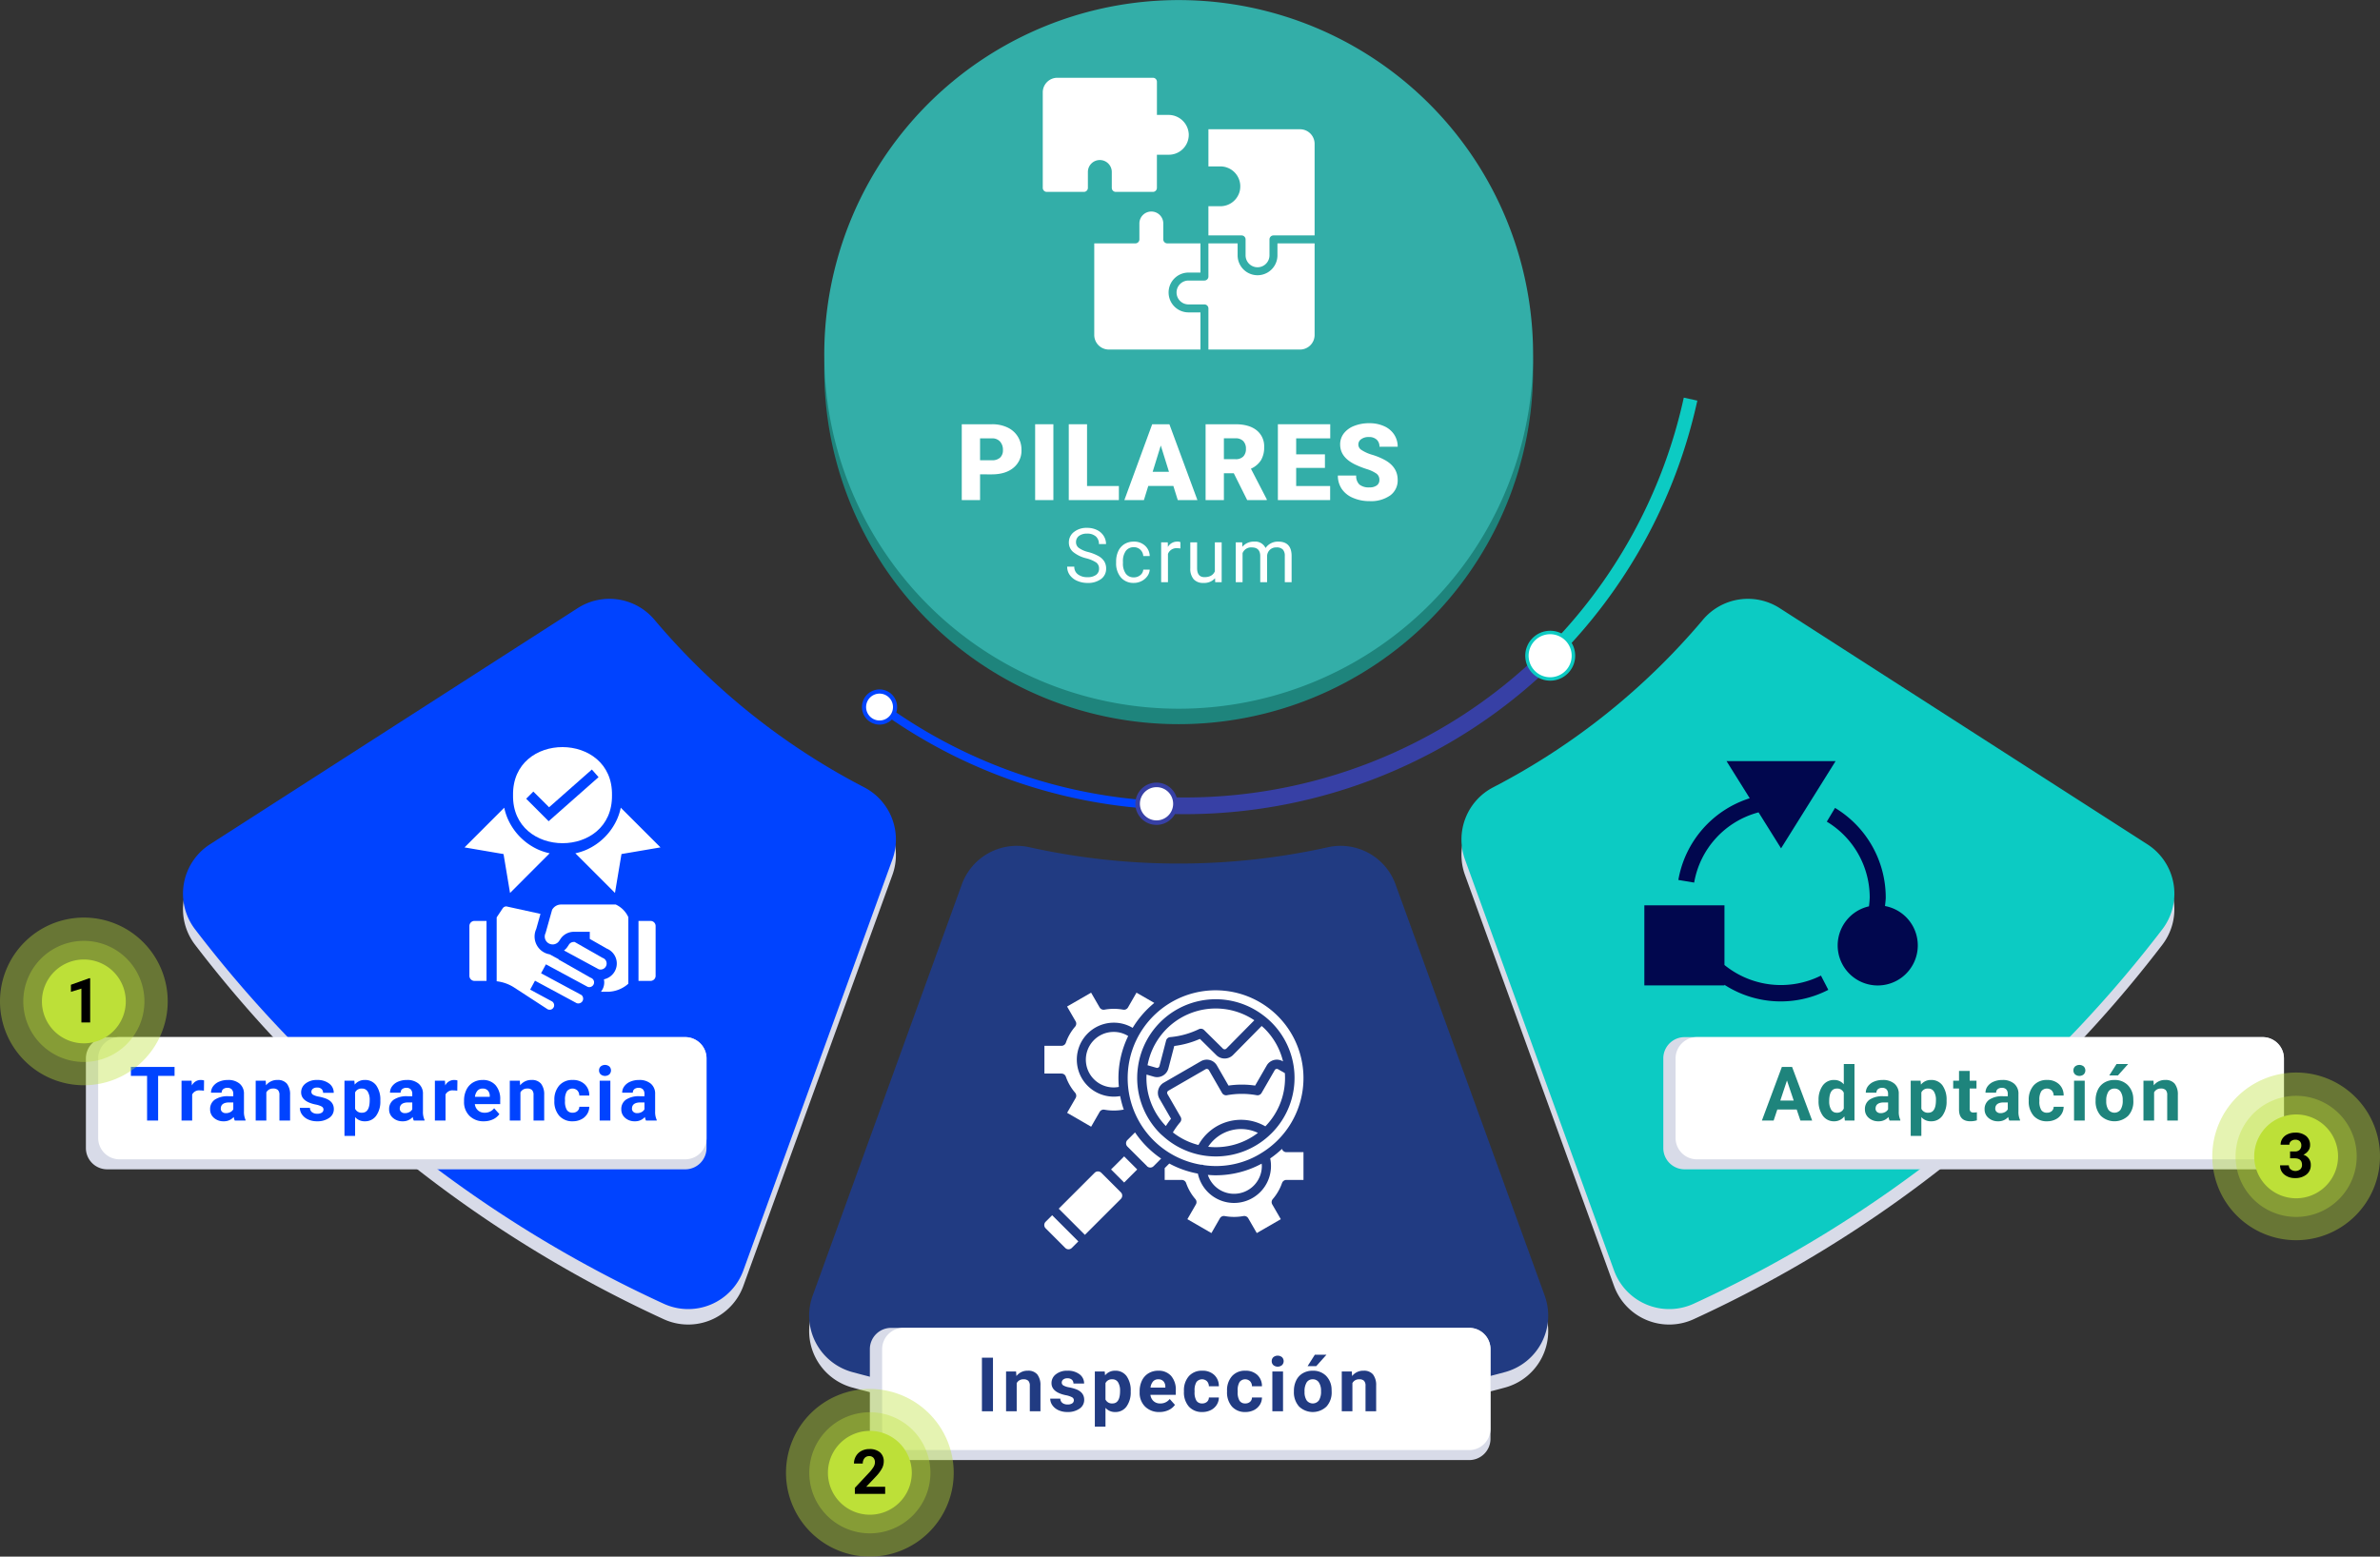 <svg xmlns="http://www.w3.org/2000/svg" xmlns:xlink="http://www.w3.org/1999/xlink" width="858.256" height="561.507" viewBox="0 0 858.256 561.507"><rect x="0" y="0" width="858.256" height="561.507" fill="#333333" stroke="none"/><defs><clipPath id="a"><rect width="858.256" height="561.507" fill="none"/></clipPath><clipPath id="c"><rect width="60.48" height="60.48" transform="translate(0 330.989)" fill="none"/></clipPath><clipPath id="d"><rect width="43.68" height="43.68" transform="translate(8.4 339.389)" fill="none"/></clipPath><clipPath id="e"><rect width="60.48" height="60.48" transform="translate(283.44 501.027)" fill="none"/></clipPath><clipPath id="f"><rect width="43.68" height="43.68" transform="translate(291.84 509.427)" fill="none"/></clipPath><clipPath id="g"><rect width="60.48" height="60.48" transform="translate(797.776 386.887)" fill="none"/></clipPath><clipPath id="h"><rect width="43.68" height="43.68" transform="translate(806.177 395.287)" fill="none"/></clipPath></defs><g clip-path="url(#a)"><g clip-path="url(#a)"><path d="M417.036,291.892a187.8,187.8,0,0,1-103.46-38.134l1.815-2.388A184.8,184.8,0,0,0,417.2,288.9Z" fill="#0043ff"/><path d="M427.573,293.687q-5.3,0-10.621-.3l.335-5.99a184.03,184.03,0,0,0,139.347-52.9l4.226,4.257a190.154,190.154,0,0,1-133.287,54.935" fill="#3740a5"/><path d="M560.508,238.4l-3.522-3.549a184.11,184.11,0,0,0,50.206-91.412l4.884,1.072A189.1,189.1,0,0,1,560.508,238.4" fill="#0ccbc3"/><path d="M322.409,253.072a5.583,5.583,0,1,1-7.192-3.259,5.583,5.583,0,0,1,7.192,3.259" fill="#fff"/><path d="M317.18,261.375a6.341,6.341,0,1,1,2.234-.409,6.336,6.336,0,0,1-2.234.409m.006-11.172a4.845,4.845,0,1,0,1.993.434,4.835,4.835,0,0,0-1.993-.434" fill="#0043ff"/><path d="M566.865,233.576a8.375,8.375,0,1,1-10.788-4.89,8.375,8.375,0,0,1,10.788,4.89" fill="#fff"/><path d="M559.036,245.531a9,9,0,1,1,3.162-.577,9.021,9.021,0,0,1-3.162.577m-.006-16.756a7.762,7.762,0,1,0,3.194.7,7.745,7.745,0,0,0-3.194-.7" fill="#0ccbc3"/><path d="M423.423,287.543a6.8,6.8,0,1,1-8.762-3.971,6.8,6.8,0,0,1,8.762,3.971" fill="#fff"/><path d="M417.052,297.558a7.625,7.625,0,1,1,2.685-.492,7.606,7.606,0,0,1-2.685.492m0-13.609a5.991,5.991,0,1,0,5.613,3.881,5.951,5.951,0,0,0-5.613-3.881" fill="#3740a5"/><path d="M425.049,317.078a247.737,247.737,0,0,1-53.889-5.9,21.076,21.076,0,0,0-24.328,13.46L293.07,472.911a21.112,21.112,0,0,0,14.193,27.578,448.706,448.706,0,0,0,235.569,0,21.11,21.11,0,0,0,14.193-27.577L503.264,324.634a21.08,21.08,0,0,0-24.329-13.461,247.71,247.71,0,0,1-53.886,5.9" fill="#d8dbe8"/><path d="M208.364,224.917,75.709,310.146a21.159,21.159,0,0,0-5.37,30.651A447.956,447.956,0,0,0,239.35,475.865a21.163,21.163,0,0,0,28.713-12.018l53.762-148.276a21.2,21.2,0,0,0-10.286-26.045A248.183,248.183,0,0,1,236.055,229.2a21.209,21.209,0,0,0-27.691-4.28" fill="#d8dbe8"/><path d="M528.271,315.572l53.761,148.277a21.163,21.163,0,0,0,28.713,12.018A447.972,447.972,0,0,0,779.757,340.8a21.159,21.159,0,0,0-5.371-30.651L641.732,224.918a21.209,21.209,0,0,0-27.691,4.28,248.175,248.175,0,0,1-75.485,60.329,21.2,21.2,0,0,0-10.285,26.045" fill="#d8dbe8"/><path d="M552.854,133.414A127.806,127.806,0,1,1,425.048,5.608,127.806,127.806,0,0,1,552.854,133.414" fill="#1e847c"/><path d="M425.049,311.5a247.737,247.737,0,0,1-53.889-5.9,21.076,21.076,0,0,0-24.328,13.46L293.07,467.334a21.112,21.112,0,0,0,14.193,27.578,448.705,448.705,0,0,0,235.569,0,21.109,21.109,0,0,0,14.193-27.577L503.264,319.057A21.08,21.08,0,0,0,478.935,305.6a247.71,247.71,0,0,1-53.886,5.9" fill="#213b82"/><path d="M208.364,219.34,75.709,304.569a21.159,21.159,0,0,0-5.37,30.651A447.956,447.956,0,0,0,239.35,470.288a21.163,21.163,0,0,0,28.713-12.018l53.762-148.276a21.2,21.2,0,0,0-10.286-26.045,248.183,248.183,0,0,1-75.484-60.329,21.209,21.209,0,0,0-27.691-4.28" fill="#0043ff"/><path d="M528.271,309.995l53.761,148.277a21.163,21.163,0,0,0,28.713,12.018A447.972,447.972,0,0,0,779.757,335.221a21.159,21.159,0,0,0-5.371-30.651L641.732,219.341a21.209,21.209,0,0,0-27.691,4.28,248.176,248.176,0,0,1-75.485,60.329,21.2,21.2,0,0,0-10.285,26.045" fill="#0ccbc3"/><path d="M540.915,73.9a127.806,127.806,0,1,1-169.8-61.931A127.806,127.806,0,0,1,540.915,73.9" fill="#33aea8"/><path d="M353.422,171.109v9.282h-6.6V153.034h10.917a12.709,12.709,0,0,1,5.552,1.156,8.7,8.7,0,0,1,3.739,3.288,8.98,8.98,0,0,1,1.324,4.838,7.914,7.914,0,0,1-2.865,6.4q-2.865,2.4-7.863,2.4Zm0-5.092h4.322a4.074,4.074,0,0,0,2.921-.958,3.562,3.562,0,0,0,1.005-2.706,4.4,4.4,0,0,0-1.033-3.063,3.664,3.664,0,0,0-2.818-1.165h-4.4Z" fill="#fff"/><rect width="6.576" height="27.357" transform="translate(373.286 153.034)" fill="#fff"/><path d="M392,175.318h11.48v5.073H385.409V153.034H392Z" fill="#fff"/><path d="M423.122,175.281h-9.037l-1.578,5.11H405.46l10.034-27.357h6.2L431.8,180.391h-7.084Zm-7.459-5.092h5.881l-2.95-9.489Z" fill="#fff"/><path d="M444.921,170.714h-3.57v9.677h-6.6V153.034h10.766q4.866,0,7.61,2.159a7.312,7.312,0,0,1,2.743,6.1,8.883,8.883,0,0,1-1.155,4.73,8.208,8.208,0,0,1-3.617,3.041l5.712,11.046v.282H449.75Zm-3.57-5.073h4.171a3.746,3.746,0,0,0,2.828-.988,3.825,3.825,0,0,0,.949-2.76,3.872,3.872,0,0,0-.958-2.778,3.71,3.71,0,0,0-2.819-1.008h-4.171Z" fill="#fff"/><path d="M477.787,168.78H467.415v6.538h12.251v5.073H460.82V153.034H479.7v5.092H467.415v5.768h10.372Z" fill="#fff"/><path d="M497.426,173.12a2.711,2.711,0,0,0-1.024-2.255,12.745,12.745,0,0,0-3.6-1.672,34.439,34.439,0,0,1-4.209-1.673q-5.318-2.61-5.317-7.176a6.438,6.438,0,0,1,1.324-4.012,8.573,8.573,0,0,1,3.749-2.706,14.589,14.589,0,0,1,5.449-.967,12.77,12.77,0,0,1,5.289,1.052,8.375,8.375,0,0,1,3.636,3,7.825,7.825,0,0,1,1.3,4.443h-6.576a3.312,3.312,0,0,0-1.024-2.593,4,4,0,0,0-2.772-.92,4.5,4.5,0,0,0-2.79.78,2.3,2.3,0,0,0,.1,3.889,14.2,14.2,0,0,0,3.965,1.766,24.3,24.3,0,0,1,4.66,1.964q4.434,2.555,4.434,7.046a6.682,6.682,0,0,1-2.706,5.637,12.033,12.033,0,0,1-7.421,2.047,14.711,14.711,0,0,1-6.022-1.193,9.075,9.075,0,0,1-4.059-3.269,8.519,8.519,0,0,1-1.362-4.782h6.614a4.2,4.2,0,0,0,1.137,3.242,5.377,5.377,0,0,0,3.692,1.042,4.243,4.243,0,0,0,2.583-.705,2.323,2.323,0,0,0,.949-1.982" fill="#fff"/><path d="M391.717,201.39a12,12,0,0,1-4.774-2.317,4.427,4.427,0,0,1-1.494-3.393,4.677,4.677,0,0,1,1.826-3.778,7.256,7.256,0,0,1,4.747-1.494,7.92,7.92,0,0,1,3.553.77,5.858,5.858,0,0,1,2.417,2.124,5.436,5.436,0,0,1,.856,2.962h-2.563a3.539,3.539,0,0,0-1.115-2.766,4.541,4.541,0,0,0-3.148-1.005,4.64,4.64,0,0,0-2.941.832,2.77,2.77,0,0,0-1.056,2.307,2.494,2.494,0,0,0,1,2,9.812,9.812,0,0,0,3.413,1.5,15.784,15.784,0,0,1,3.771,1.5,5.731,5.731,0,0,1,2.019,1.906,4.865,4.865,0,0,1,.657,2.563,4.52,4.52,0,0,1-1.833,3.765,7.817,7.817,0,0,1-4.9,1.414,9.088,9.088,0,0,1-3.718-.764,6.259,6.259,0,0,1-2.663-2.092,5.1,5.1,0,0,1-.936-3.013H387.4a3.331,3.331,0,0,0,1.3,2.768,5.452,5.452,0,0,0,3.459,1.016,5.016,5.016,0,0,0,3.094-.823,2.675,2.675,0,0,0,1.076-2.245,2.628,2.628,0,0,0-1-2.2,11.493,11.493,0,0,0-3.612-1.533" fill="#fff"/><path d="M408.892,208.269a3.539,3.539,0,0,0,2.3-.8,2.8,2.8,0,0,0,1.089-1.992H414.6a4.454,4.454,0,0,1-.85,2.351,5.6,5.6,0,0,1-2.091,1.779,6.044,6.044,0,0,1-2.769.664,5.916,5.916,0,0,1-4.668-1.959,7.8,7.8,0,0,1-1.733-5.358v-.412a8.643,8.643,0,0,1,.771-3.731,5.862,5.862,0,0,1,2.211-2.537,6.277,6.277,0,0,1,3.406-.9,5.763,5.763,0,0,1,4.017,1.448,5.177,5.177,0,0,1,1.706,3.758h-2.324a3.384,3.384,0,0,0-1.055-2.29,3.284,3.284,0,0,0-2.344-.9,3.437,3.437,0,0,0-2.9,1.348,6.327,6.327,0,0,0-1.029,3.9v.465a6.206,6.206,0,0,0,1.022,3.824,3.455,3.455,0,0,0,2.922,1.342" fill="#fff"/><path d="M425.67,197.844a7.362,7.362,0,0,0-1.208-.093,3.238,3.238,0,0,0-3.281,2.059v10.2h-2.456V195.64h2.39l.04,1.66a3.824,3.824,0,0,1,3.426-1.926,2.51,2.51,0,0,1,1.089.186Z" fill="#fff"/><path d="M438.158,208.587a5.219,5.219,0,0,1-4.21,1.687,4.469,4.469,0,0,1-3.5-1.335,5.778,5.778,0,0,1-1.215-3.951V195.64h2.457v9.282q0,3.267,2.656,3.267,2.816,0,3.745-2.1V195.64h2.456v14.368h-2.337Z" fill="#fff"/><path d="M447.95,195.64l.066,1.594a5.307,5.307,0,0,1,4.263-1.86,4.106,4.106,0,0,1,4.1,2.311,5.344,5.344,0,0,1,4.582-2.311q4.728,0,4.807,5.006v9.628h-2.457v-9.481a3.3,3.3,0,0,0-.7-2.3,3.1,3.1,0,0,0-2.364-.764,3.256,3.256,0,0,0-2.271.817,3.312,3.312,0,0,0-1.049,2.2v9.535h-2.47v-9.415q0-3.135-3.068-3.134a3.286,3.286,0,0,0-3.306,2.058v10.491h-2.457V195.64Z" fill="#fff"/><path d="M400.922,62.038v5.744a1.446,1.446,0,0,0,1.436,1.436h13.4a1.446,1.446,0,0,0,1.436-1.436V55.815h4.309a7.183,7.183,0,0,0,7.18-7.18v-.211a7.3,7.3,0,0,0-7.3-6.97H417.2V29.487a1.446,1.446,0,0,0-1.436-1.436H381.3a5.263,5.263,0,0,0-5.266,5.266V67.782a1.446,1.446,0,0,0,1.436,1.436h13.4a1.446,1.446,0,0,0,1.436-1.436V62.038a4.308,4.308,0,1,1,8.616,0" fill="#fff"/><path d="M468.8,46.625H435.771v13.4h4.308A7.186,7.186,0,0,1,447.2,66.27a7.742,7.742,0,0,1-.077,2.394,7.175,7.175,0,0,1-7.027,5.725h-4.327V84.92h11.967a1.446,1.446,0,0,1,1.436,1.436V92.1a4.308,4.308,0,1,0,8.616,0V86.356a1.446,1.446,0,0,1,1.436-1.436h14.84V51.891a5.263,5.263,0,0,0-5.266-5.266" fill="#fff"/><path d="M421.41,105.5a7.182,7.182,0,0,1,7.18-7.18H432.9V87.792H420.931a1.446,1.446,0,0,1-1.436-1.436V80.611a4.308,4.308,0,1,0-8.616,0v5.745a1.446,1.446,0,0,1-1.436,1.436H394.6v33.029a5.263,5.263,0,0,0,5.265,5.266H432.9v-13.4H428.59a7.182,7.182,0,0,1-7.18-7.18" fill="#fff"/><path d="M460.662,92.1a7.18,7.18,0,0,1-14.361,0V87.792H435.77V99.759a1.446,1.446,0,0,1-1.436,1.436H428.59a4.308,4.308,0,0,0,0,8.616h5.744a1.446,1.446,0,0,1,1.436,1.436v14.84H468.8a5.262,5.262,0,0,0,5.265-5.266V87.792h-13.4Z" fill="#fff"/><path d="M247.1,421.8H38.654a7.68,7.68,0,0,1-7.68-7.68V381.793a7.681,7.681,0,0,1,7.68-7.68H247.1a7.68,7.68,0,0,1,7.68,7.68v32.328a7.679,7.679,0,0,1-7.68,7.68" fill="#d8dbe8"/><path d="M247.1,418.191H43.087a7.68,7.68,0,0,1-7.68-7.68V381.793a7.681,7.681,0,0,1,7.68-7.68H247.1a7.68,7.68,0,0,1,7.68,7.68v28.718a7.679,7.679,0,0,1-7.68,7.68" fill="#fff"/><path d="M62.948,388.1H57.025v16.108H53.042V388.1H47.2V384.87h15.75Z" fill="#0043ff"/><path d="M73.537,393.436a10.39,10.39,0,0,0-1.381-.106A2.811,2.811,0,0,0,69.3,394.8v9.4H65.463V389.837h3.625l.107,1.713a3.555,3.555,0,0,1,3.2-1.978,3.992,3.992,0,0,1,1.195.173Z" fill="#0043ff"/><path d="M84.671,404.206a4.245,4.245,0,0,1-.385-1.288,4.644,4.644,0,0,1-3.626,1.554,5.1,5.1,0,0,1-3.5-1.222,3.932,3.932,0,0,1-1.388-3.081,4.06,4.06,0,0,1,1.694-3.506,8.348,8.348,0,0,1,4.893-1.234h1.766V394.6a2.364,2.364,0,0,0-.511-1.592,2.01,2.01,0,0,0-1.613-.6,2.285,2.285,0,0,0-1.521.465,1.577,1.577,0,0,0-.551,1.274H76.092a3.856,3.856,0,0,1,.77-2.31,5.1,5.1,0,0,1,2.178-1.667,7.937,7.937,0,0,1,3.161-.6,6.269,6.269,0,0,1,4.216,1.334,4.671,4.671,0,0,1,1.56,3.752v6.228a6.879,6.879,0,0,0,.571,3.094v.226ZM81.5,401.537a3.3,3.3,0,0,0,1.567-.379,2.482,2.482,0,0,0,1.062-1.016v-2.469H82.692q-2.881,0-3.067,1.991l-.014.227a1.533,1.533,0,0,0,.5,1.181,1.959,1.959,0,0,0,1.381.465" fill="#0043ff"/><path d="M95.817,389.837l.12,1.66a5.014,5.014,0,0,1,4.13-1.926,4.173,4.173,0,0,1,3.4,1.341,6.262,6.262,0,0,1,1.142,4.011V404.2H100.77v-9.211a2.5,2.5,0,0,0-.531-1.776,2.375,2.375,0,0,0-1.766-.553,2.639,2.639,0,0,0-2.43,1.385V404.2H92.205V389.837Z" fill="#0043ff"/><path d="M116.658,400.235a1.234,1.234,0,0,0-.7-1.108,7.875,7.875,0,0,0-2.238-.724q-5.125-1.077-5.126-4.356a3.949,3.949,0,0,1,1.587-3.194,6.4,6.4,0,0,1,4.15-1.281,6.9,6.9,0,0,1,4.376,1.288,4.059,4.059,0,0,1,1.64,3.347h-3.838a1.86,1.86,0,0,0-.531-1.362,2.251,2.251,0,0,0-1.66-.538,2.3,2.3,0,0,0-1.5.439,1.383,1.383,0,0,0-.531,1.115,1.18,1.18,0,0,0,.6,1.029,6.2,6.2,0,0,0,2.039.677,16.507,16.507,0,0,1,2.417.645q3.041,1.114,3.04,3.864a3.748,3.748,0,0,1-1.686,3.18,7.275,7.275,0,0,1-4.356,1.215,7.6,7.6,0,0,1-3.207-.644,5.374,5.374,0,0,1-2.2-1.766,4.1,4.1,0,0,1-.8-2.424h3.638a2.009,2.009,0,0,0,.757,1.568,3,3,0,0,0,1.886.544,2.781,2.781,0,0,0,1.667-.418,1.3,1.3,0,0,0,.564-1.1" fill="#0043ff"/><path d="M137.154,397.154a8.619,8.619,0,0,1-1.507,5.318,4.833,4.833,0,0,1-4.071,2,4.479,4.479,0,0,1-3.519-1.513v6.772H124.22V389.838h3.559l.132,1.407a4.513,4.513,0,0,1,3.639-1.673,4.867,4.867,0,0,1,4.13,1.965,8.854,8.854,0,0,1,1.474,5.418Zm-3.838-.292a5.693,5.693,0,0,0-.71-3.1,2.313,2.313,0,0,0-2.065-1.092,2.514,2.514,0,0,0-2.484,1.385v5.9a2.555,2.555,0,0,0,2.51,1.426q2.749,0,2.749-4.516" fill="#0043ff"/><path d="M149.217,404.206a4.245,4.245,0,0,1-.385-1.288,4.644,4.644,0,0,1-3.626,1.554,5.1,5.1,0,0,1-3.5-1.222,3.932,3.932,0,0,1-1.388-3.081,4.06,4.06,0,0,1,1.694-3.506,8.348,8.348,0,0,1,4.893-1.234h1.766V394.6a2.364,2.364,0,0,0-.511-1.592,2.01,2.01,0,0,0-1.613-.6,2.285,2.285,0,0,0-1.521.465,1.577,1.577,0,0,0-.551,1.274h-3.838a3.856,3.856,0,0,1,.77-2.31,5.1,5.1,0,0,1,2.178-1.667,7.937,7.937,0,0,1,3.161-.6,6.269,6.269,0,0,1,4.216,1.334,4.671,4.671,0,0,1,1.56,3.752v6.228a6.879,6.879,0,0,0,.571,3.094v.226Zm-3.174-2.669a3.3,3.3,0,0,0,1.567-.379,2.482,2.482,0,0,0,1.062-1.016v-2.469h-1.434q-2.882,0-3.067,1.991l-.014.227a1.533,1.533,0,0,0,.505,1.181,1.959,1.959,0,0,0,1.381.465" fill="#0043ff"/><path d="M164.9,393.436a10.39,10.39,0,0,0-1.381-.106,2.811,2.811,0,0,0-2.855,1.473v9.4h-3.838V389.837h3.625l.107,1.713a3.555,3.555,0,0,1,3.2-1.978,3.992,3.992,0,0,1,1.195.173Z" fill="#0043ff"/><path d="M174.472,404.472a7.057,7.057,0,0,1-5.146-1.939,6.894,6.894,0,0,1-1.985-5.166v-.372a8.681,8.681,0,0,1,.837-3.871,6.139,6.139,0,0,1,2.37-2.629,6.657,6.657,0,0,1,3.5-.923,5.956,5.956,0,0,1,4.641,1.86,7.551,7.551,0,0,1,1.694,5.271v1.567h-9.15a3.562,3.562,0,0,0,1.122,2.257,3.385,3.385,0,0,0,2.37.851,4.14,4.14,0,0,0,3.466-1.608l1.886,2.112a5.761,5.761,0,0,1-2.337,1.906,7.684,7.684,0,0,1-3.267.684m-.438-11.806a2.4,2.4,0,0,0-1.853.773,4.016,4.016,0,0,0-.909,2.215h5.338v-.306a2.863,2.863,0,0,0-.69-1.982,2.475,2.475,0,0,0-1.886-.7" fill="#0043ff"/><path d="M187.451,389.837l.12,1.66a5.014,5.014,0,0,1,4.13-1.926,4.173,4.173,0,0,1,3.4,1.341,6.262,6.262,0,0,1,1.142,4.011V404.2H192.4v-9.211a2.5,2.5,0,0,0-.531-1.776,2.375,2.375,0,0,0-1.766-.553,2.639,2.639,0,0,0-2.43,1.385V404.2h-3.838V389.837Z" fill="#0043ff"/><path d="M206.486,401.377a2.514,2.514,0,0,0,1.726-.585,2.048,2.048,0,0,0,.691-1.554h3.6a4.922,4.922,0,0,1-.8,2.676,5.245,5.245,0,0,1-2.145,1.886,6.712,6.712,0,0,1-3.008.671,6.236,6.236,0,0,1-4.86-1.959,7.753,7.753,0,0,1-1.779-5.411v-.252a7.66,7.66,0,0,1,1.766-5.3,6.165,6.165,0,0,1,4.847-1.979,6.04,6.04,0,0,1,4.322,1.534,5.429,5.429,0,0,1,1.654,4.084h-3.6a2.636,2.636,0,0,0-.691-1.823,2.566,2.566,0,0,0-3.778.277,5.663,5.663,0,0,0-.684,3.172v.4a5.727,5.727,0,0,0,.678,3.191,2.338,2.338,0,0,0,2.058.972" fill="#0043ff"/><path d="M216.026,386.119a1.886,1.886,0,0,1,.578-1.421,2.488,2.488,0,0,1,3.14,0,2.029,2.029,0,0,1-.006,2.855,2.461,2.461,0,0,1-3.121,0,1.883,1.883,0,0,1-.591-1.434m4.077,18.087h-3.851V389.838H220.1Z" fill="#0043ff"/><path d="M232.95,404.206a4.245,4.245,0,0,1-.385-1.288,4.644,4.644,0,0,1-3.626,1.554,5.1,5.1,0,0,1-3.5-1.222,3.932,3.932,0,0,1-1.388-3.081,4.06,4.06,0,0,1,1.694-3.506,8.348,8.348,0,0,1,4.893-1.234H232.4V394.6a2.364,2.364,0,0,0-.511-1.592,2.01,2.01,0,0,0-1.613-.6,2.285,2.285,0,0,0-1.521.465,1.577,1.577,0,0,0-.551,1.274h-3.838a3.856,3.856,0,0,1,.77-2.31,5.1,5.1,0,0,1,2.178-1.667,7.937,7.937,0,0,1,3.161-.6,6.269,6.269,0,0,1,4.216,1.334,4.671,4.671,0,0,1,1.56,3.752v6.228a6.879,6.879,0,0,0,.571,3.094v.226Zm-3.174-2.669a3.3,3.3,0,0,0,1.567-.379,2.482,2.482,0,0,0,1.062-1.016v-2.469h-1.434q-2.881,0-3.067,1.991l-.014.227a1.533,1.533,0,0,0,.505,1.181,1.959,1.959,0,0,0,1.381.465" fill="#0043ff"/><path d="M815.934,421.8H607.485a7.68,7.68,0,0,1-7.68-7.68V381.793a7.681,7.681,0,0,1,7.68-7.68H815.934a7.68,7.68,0,0,1,7.68,7.68v32.328a7.679,7.679,0,0,1-7.68,7.68" fill="#d8dbe8"/><path d="M815.934,418.191H611.918a7.68,7.68,0,0,1-7.68-7.68V381.793a7.681,7.681,0,0,1,7.68-7.68H815.934a7.68,7.68,0,0,1,7.68,7.68v28.718a7.679,7.679,0,0,1-7.68,7.68" fill="#fff"/><path d="M647.908,400.223h-6.985l-1.328,3.983h-4.236l7.2-19.335h3.692l7.237,19.335H649.25ZM642,396.995h4.834l-2.43-7.237Z" fill="#1e847c"/><path d="M655.8,396.916a8.66,8.66,0,0,1,1.508-5.353,4.887,4.887,0,0,1,4.122-1.991,4.4,4.4,0,0,1,3.466,1.566v-7.33h3.852v20.4h-3.466l-.187-1.528a4.513,4.513,0,0,1-3.691,1.793,4.875,4.875,0,0,1-4.07-2,8.931,8.931,0,0,1-1.534-5.556m3.838.272a5.7,5.7,0,0,0,.7,3.108,2.289,2.289,0,0,0,2.044,1.081,2.566,2.566,0,0,0,2.51-1.507v-5.7a2.53,2.53,0,0,0-2.483-1.507q-2.775,0-2.775,4.522" fill="#1e847c"/><path d="M681.41,404.206a4.245,4.245,0,0,1-.385-1.288,4.644,4.644,0,0,1-3.626,1.554,5.1,5.1,0,0,1-3.5-1.222,3.931,3.931,0,0,1-1.387-3.081,4.059,4.059,0,0,1,1.693-3.506,8.348,8.348,0,0,1,4.893-1.234h1.766V394.6a2.364,2.364,0,0,0-.511-1.592,2.01,2.01,0,0,0-1.613-.6,2.285,2.285,0,0,0-1.521.465,1.577,1.577,0,0,0-.551,1.274h-3.838a3.856,3.856,0,0,1,.77-2.31,5.1,5.1,0,0,1,2.178-1.667,7.937,7.937,0,0,1,3.161-.6,6.269,6.269,0,0,1,4.216,1.334,4.671,4.671,0,0,1,1.56,3.752v6.228a6.863,6.863,0,0,0,.572,3.094v.226Zm-3.174-2.669a3.3,3.3,0,0,0,1.567-.379,2.482,2.482,0,0,0,1.062-1.016v-2.469h-1.434q-2.882,0-3.067,1.991l-.014.227a1.533,1.533,0,0,0,.505,1.181,1.959,1.959,0,0,0,1.381.465" fill="#1e847c"/><path d="M701.959,397.154a8.619,8.619,0,0,1-1.507,5.318,4.833,4.833,0,0,1-4.071,2,4.479,4.479,0,0,1-3.519-1.513v6.772h-3.837V389.838h3.558l.133,1.407a4.513,4.513,0,0,1,3.639-1.673,4.867,4.867,0,0,1,4.13,1.965,8.854,8.854,0,0,1,1.474,5.418Zm-3.838-.292a5.693,5.693,0,0,0-.71-3.1,2.314,2.314,0,0,0-2.065-1.092,2.514,2.514,0,0,0-2.484,1.385v5.9a2.555,2.555,0,0,0,2.51,1.426q2.75,0,2.749-4.516" fill="#1e847c"/><path d="M710.29,386.3v3.532h2.457v2.816H710.29v7.171a1.713,1.713,0,0,0,.3,1.141,1.531,1.531,0,0,0,1.169.346,6.032,6.032,0,0,0,1.129-.094v2.908a7.881,7.881,0,0,1-2.324.346q-4.038,0-4.117-4.077v-7.741h-2.1v-2.816h2.1V386.3Z" fill="#1e847c"/><path d="M724.571,404.206a4.247,4.247,0,0,1-.385-1.288,4.644,4.644,0,0,1-3.626,1.554,5.1,5.1,0,0,1-3.5-1.222,3.931,3.931,0,0,1-1.387-3.081,4.059,4.059,0,0,1,1.693-3.506,8.348,8.348,0,0,1,4.893-1.234h1.766V394.6a2.364,2.364,0,0,0-.511-1.592,2.01,2.01,0,0,0-1.613-.6,2.285,2.285,0,0,0-1.521.465,1.577,1.577,0,0,0-.551,1.274h-3.838a3.856,3.856,0,0,1,.77-2.31,5.1,5.1,0,0,1,2.178-1.667,7.937,7.937,0,0,1,3.161-.6,6.269,6.269,0,0,1,4.216,1.334,4.671,4.671,0,0,1,1.56,3.752v6.228a6.864,6.864,0,0,0,.572,3.094v.226Zm-3.174-2.669a3.3,3.3,0,0,0,1.567-.379,2.482,2.482,0,0,0,1.062-1.016v-2.469h-1.434q-2.881,0-3.067,1.991l-.014.227a1.533,1.533,0,0,0,.505,1.181,1.959,1.959,0,0,0,1.381.465" fill="#1e847c"/><path d="M738.161,401.377a2.514,2.514,0,0,0,1.726-.585,2.048,2.048,0,0,0,.691-1.554h3.6a4.922,4.922,0,0,1-.8,2.676,5.239,5.239,0,0,1-2.145,1.886,6.712,6.712,0,0,1-3.008.671,6.236,6.236,0,0,1-4.86-1.959,7.753,7.753,0,0,1-1.779-5.411v-.252a7.66,7.66,0,0,1,1.766-5.3,6.165,6.165,0,0,1,4.847-1.979,6.04,6.04,0,0,1,4.322,1.534,5.429,5.429,0,0,1,1.654,4.084h-3.6a2.636,2.636,0,0,0-.691-1.823,2.566,2.566,0,0,0-3.778.277,5.663,5.663,0,0,0-.684,3.172v.4a5.727,5.727,0,0,0,.678,3.191,2.338,2.338,0,0,0,2.058.972" fill="#1e847c"/><path d="M747.7,386.119a1.89,1.89,0,0,1,.578-1.421,2.488,2.488,0,0,1,3.14,0,2.027,2.027,0,0,1-.006,2.855,2.461,2.461,0,0,1-3.121,0,1.883,1.883,0,0,1-.591-1.434m4.077,18.087h-3.851V389.838h3.851Z" fill="#1e847c"/><path d="M755.7,396.888a8.5,8.5,0,0,1,.824-3.81,6.017,6.017,0,0,1,2.37-2.59,6.914,6.914,0,0,1,3.592-.916,6.538,6.538,0,0,1,4.747,1.779,7.14,7.14,0,0,1,2.052,4.834l.027.982a7.512,7.512,0,0,1-1.846,5.3,7.153,7.153,0,0,1-9.913.007,7.642,7.642,0,0,1-1.853-5.418Zm3.838.273a5.372,5.372,0,0,0,.77,3.132,2.767,2.767,0,0,0,4.383.013,5.878,5.878,0,0,0,.783-3.425,5.316,5.316,0,0,0-.783-3.111,2.55,2.55,0,0,0-2.205-1.1,2.508,2.508,0,0,0-2.178,1.1,5.981,5.981,0,0,0-.77,3.4m3.705-13.353h4.183l-3.678,4.117h-3.121Z" fill="#1e847c"/><path d="M776.568,389.837l.12,1.66a5.014,5.014,0,0,1,4.13-1.926,4.173,4.173,0,0,1,3.4,1.341,6.262,6.262,0,0,1,1.142,4.011V404.2h-3.838v-9.211a2.5,2.5,0,0,0-.531-1.776,2.375,2.375,0,0,0-1.766-.553,2.639,2.639,0,0,0-2.43,1.385V404.2h-3.838V389.837Z" fill="#1e847c"/><path d="M529.809,526.676H321.36a7.68,7.68,0,0,1-7.68-7.68V486.668a7.681,7.681,0,0,1,7.68-7.68H529.809a7.68,7.68,0,0,1,7.68,7.68V519a7.679,7.679,0,0,1-7.68,7.68" fill="#d8dbe8"/><path d="M529.809,523.066H325.793a7.68,7.68,0,0,1-7.68-7.68V486.668a7.681,7.681,0,0,1,7.68-7.68H529.809a7.68,7.68,0,0,1,7.68,7.68v28.718a7.679,7.679,0,0,1-7.68,7.68" fill="#fff"/><rect width="3.984" height="19.335" transform="translate(354.094 489.745)" fill="#213b82"/><path d="M366.409,494.711l.12,1.66a5.014,5.014,0,0,1,4.13-1.926,4.173,4.173,0,0,1,3.4,1.341A6.262,6.262,0,0,1,375.2,499.8v9.282h-3.838v-9.211a2.5,2.5,0,0,0-.531-1.776,2.375,2.375,0,0,0-1.766-.553,2.639,2.639,0,0,0-2.43,1.385v10.155H362.8V494.711Z" fill="#213b82"/><path d="M387.25,505.109a1.234,1.234,0,0,0-.7-1.108,7.877,7.877,0,0,0-2.238-.724q-5.125-1.077-5.126-4.356a3.949,3.949,0,0,1,1.587-3.194,6.4,6.4,0,0,1,4.15-1.281,6.9,6.9,0,0,1,4.376,1.288,4.059,4.059,0,0,1,1.64,3.347H387.1a1.86,1.86,0,0,0-.531-1.362,2.251,2.251,0,0,0-1.66-.538,2.3,2.3,0,0,0-1.5.439,1.383,1.383,0,0,0-.531,1.115,1.18,1.18,0,0,0,.6,1.029,6.2,6.2,0,0,0,2.039.677,16.511,16.511,0,0,1,2.417.645q3.04,1.115,3.04,3.864a3.748,3.748,0,0,1-1.686,3.18,7.275,7.275,0,0,1-4.356,1.215,7.6,7.6,0,0,1-3.207-.644,5.374,5.374,0,0,1-2.2-1.766,4.1,4.1,0,0,1-.8-2.424h3.638a2.009,2.009,0,0,0,.757,1.568,3,3,0,0,0,1.886.544,2.78,2.78,0,0,0,1.667-.418,1.3,1.3,0,0,0,.564-1.1" fill="#213b82"/><path d="M407.746,502.028a8.619,8.619,0,0,1-1.507,5.318,4.833,4.833,0,0,1-4.071,2,4.479,4.479,0,0,1-3.519-1.513V514.6h-3.837V494.712h3.559l.132,1.407a4.513,4.513,0,0,1,3.639-1.673,4.867,4.867,0,0,1,4.13,1.965,8.854,8.854,0,0,1,1.474,5.418Zm-3.838-.292a5.693,5.693,0,0,0-.71-3.1,2.313,2.313,0,0,0-2.065-1.092,2.514,2.514,0,0,0-2.484,1.385v5.9a2.555,2.555,0,0,0,2.51,1.426q2.75,0,2.749-4.516" fill="#213b82"/><path d="M418.1,509.346a7.057,7.057,0,0,1-5.146-1.939,6.894,6.894,0,0,1-1.985-5.166v-.372A8.681,8.681,0,0,1,411.8,498a6.139,6.139,0,0,1,2.37-2.629,6.657,6.657,0,0,1,3.5-.923,5.956,5.956,0,0,1,4.641,1.86,7.551,7.551,0,0,1,1.694,5.271v1.567h-9.15a3.562,3.562,0,0,0,1.122,2.257,3.385,3.385,0,0,0,2.37.851,4.14,4.14,0,0,0,3.466-1.608l1.886,2.112a5.761,5.761,0,0,1-2.337,1.906,7.684,7.684,0,0,1-3.267.684m-.438-11.806a2.4,2.4,0,0,0-1.853.773,4.016,4.016,0,0,0-.909,2.215h5.338v-.306a2.863,2.863,0,0,0-.69-1.982,2.476,2.476,0,0,0-1.886-.7" fill="#213b82"/><path d="M433.519,506.251a2.514,2.514,0,0,0,1.726-.585,2.048,2.048,0,0,0,.691-1.554h3.6a4.922,4.922,0,0,1-.8,2.676,5.245,5.245,0,0,1-2.145,1.886,6.712,6.712,0,0,1-3.008.671,6.236,6.236,0,0,1-4.86-1.959,7.753,7.753,0,0,1-1.779-5.411v-.252a7.659,7.659,0,0,1,1.766-5.3,6.165,6.165,0,0,1,4.847-1.979,6.04,6.04,0,0,1,4.322,1.534,5.429,5.429,0,0,1,1.654,4.084h-3.6a2.636,2.636,0,0,0-.691-1.823,2.566,2.566,0,0,0-3.778.277,5.663,5.663,0,0,0-.684,3.172v.4a5.727,5.727,0,0,0,.678,3.191,2.338,2.338,0,0,0,2.058.972" fill="#213b82"/><path d="M449.061,506.251a2.513,2.513,0,0,0,1.726-.585,2.048,2.048,0,0,0,.691-1.554h3.6a4.922,4.922,0,0,1-.8,2.676,5.246,5.246,0,0,1-2.145,1.886,6.712,6.712,0,0,1-3.008.671,6.236,6.236,0,0,1-4.86-1.959,7.753,7.753,0,0,1-1.779-5.411v-.252a7.659,7.659,0,0,1,1.766-5.3,6.165,6.165,0,0,1,4.847-1.979,6.04,6.04,0,0,1,4.322,1.534,5.429,5.429,0,0,1,1.654,4.084h-3.6a2.636,2.636,0,0,0-.691-1.823,2.566,2.566,0,0,0-3.778.277,5.663,5.663,0,0,0-.684,3.172v.4a5.727,5.727,0,0,0,.678,3.191,2.338,2.338,0,0,0,2.058.972" fill="#213b82"/><path d="M458.6,490.993a1.89,1.89,0,0,1,.578-1.421,2.488,2.488,0,0,1,3.14,0,2.027,2.027,0,0,1-.006,2.855,2.461,2.461,0,0,1-3.121,0,1.883,1.883,0,0,1-.591-1.434m4.077,18.087h-3.851V494.712h3.851Z" fill="#213b82"/><path d="M466.6,501.762a8.514,8.514,0,0,1,.824-3.81,6.017,6.017,0,0,1,2.37-2.59,6.914,6.914,0,0,1,3.592-.916,6.538,6.538,0,0,1,4.747,1.779,7.135,7.135,0,0,1,2.052,4.834l.027.982a7.512,7.512,0,0,1-1.846,5.305,7.153,7.153,0,0,1-9.913.007,7.642,7.642,0,0,1-1.853-5.418Zm3.838.273a5.372,5.372,0,0,0,.77,3.132,2.767,2.767,0,0,0,4.383.013,5.878,5.878,0,0,0,.783-3.425,5.315,5.315,0,0,0-.783-3.111,2.55,2.55,0,0,0-2.205-1.105,2.508,2.508,0,0,0-2.178,1.1,5.981,5.981,0,0,0-.77,3.4m3.705-13.353h4.183l-3.678,4.117h-3.121Z" fill="#213b82"/><path d="M487.468,494.711l.12,1.66a5.014,5.014,0,0,1,4.13-1.926,4.173,4.173,0,0,1,3.4,1.341,6.262,6.262,0,0,1,1.142,4.011v9.282h-3.838v-9.211a2.5,2.5,0,0,0-.531-1.776,2.375,2.375,0,0,0-1.766-.553,2.639,2.639,0,0,0-2.43,1.385v10.155h-3.838V494.711Z" fill="#213b82"/><path d="M220.688,286.83c.414-23.011-36.018-23.223-35.681,0-.372,23.035,36.013,23.176,35.681,0m-22.841,9.4-8.1-8.114,2.583-2.583,5.678,5.66,15.423-13.61,2.418,2.748Z" fill="#fff"/><path d="M223.857,291.354a20.71,20.71,0,0,1-1.246,3.957,21.818,21.818,0,0,1-11.21,11.246,22.163,22.163,0,0,1-3.919,1.246l14.287,14.3,2.344-14.031,14.068-2.4Z" fill="#fff"/><path d="M183.083,295.311a20.7,20.7,0,0,1-1.246-3.956l-14.324,14.323,14.068,2.4,2.345,14.031L198.213,307.8a22.254,22.254,0,0,1-3.92-1.245,21.817,21.817,0,0,1-11.21-11.247" fill="#fff"/><path d="M203.287,342.935a.018.018,0,0,1-.018.018v-.018Z" fill="#fff"/><path d="M236.423,334.033V352a1.838,1.838,0,0,1-1.832,1.832H230.25V332.2h4.341a1.826,1.826,0,0,1,1.832,1.819v.013" fill="#fff"/><path d="M175.445,332.2v21.632H171.1A1.837,1.837,0,0,1,169.272,352V334.033a1.826,1.826,0,0,1,1.819-1.832h4.354Z" fill="#fff"/><path d="M218.344,348.833a2.181,2.181,0,0,1-1.758.9,2.456,2.456,0,0,1-.66-.092l-12.547-6.777a5.692,5.692,0,0,0,1.319-1.411l.476-.732a2.086,2.086,0,0,1,1.74-.935h.312l9.891,5.642.256.128a2.1,2.1,0,0,1,1.3,1.392,2.164,2.164,0,0,1-.33,1.887" fill="#fff"/><path d="M203.269,342.935h.018a.017.017,0,0,1-.017.018h0Z" fill="#fff"/><path d="M203.287,342.935a.018.018,0,0,1-.018.018v-.018Z" fill="#fff"/><path d="M213.893,355.373a1.729,1.729,0,0,1-1.978.6l-15.057-8.114-1.74,3.224,14.6,7.858a1.748,1.748,0,0,1,.238,2.326,1.8,1.8,0,0,1-1.978.605l-15.057-8.115-1.74,3.224,7.8,4.2a1.6,1.6,0,0,1,.806,1.08,1.543,1.543,0,0,1-.275,1.319,1.59,1.59,0,0,1-1.062.641,1.71,1.71,0,0,1-1.319-.385L185.5,356.271a14.645,14.645,0,0,0-6.393-2.308V330.92l2.143-3.224a1.579,1.579,0,0,1,1.374-.733l12.272,2.693v.018l-1.52,5.422a6.521,6.521,0,0,0,3,8.554,6.05,6.05,0,0,0,1.795.586h.018l3.316,1.8-.055.092,11.43,6.5.238.11a1.758,1.758,0,0,1,1.044,1.118A1.732,1.732,0,0,1,213.893,355.373Z" fill="#fff"/><path d="M226.586,330.846v23.995a11.388,11.388,0,0,1-7.675,2.913h-2.235a1.932,1.932,0,0,0,.184-.22,5.3,5.3,0,0,0,.915-4.268,5.933,5.933,0,0,0,3.517-2.271,5.8,5.8,0,0,0-2.472-8.811l-6.137-3.5v-2.565h-5.77a5.787,5.787,0,0,0-4.8,2.583l-.476.714a2.826,2.826,0,0,1-2.033,1.246,2.883,2.883,0,0,1-1.594-.293,2.831,2.831,0,0,1-1.269-3.8l.006-.012,2.344-8.353a3.694,3.694,0,0,1,3.242-1.923h19.709A9.25,9.25,0,0,1,226.586,330.846Z" fill="#fff"/><path d="M417.693,393.128a4.215,4.215,0,0,1,1.973-2.581l13.4-7.742a4.237,4.237,0,0,1,3.22-.417,4.185,4.185,0,0,1,2.568,1.989l4.156,7.215a32.966,32.966,0,0,1,9.606,0l4.163-7.224a4.177,4.177,0,0,1,2.56-1.98,4.236,4.236,0,0,1,3.211.411l.128.073a24.833,24.833,0,0,0-6.577-11.75c-.364-.364-.752-.687-1.131-1.023l-10.34,10.483a4.266,4.266,0,0,1-6,.026l-5.928-5.856a33.26,33.26,0,0,1-9.252,2.557l-2.1,8.06a4.223,4.223,0,0,1-5.148,3.048l-2.751-.8a24.927,24.927,0,0,0,6.973,18.572,31.336,31.336,0,0,1,1.859-2.63l-4.159-7.22a4.21,4.21,0,0,1-.433-3.215" fill="#fff"/><path d="M438.355,357.224a31.677,31.677,0,0,0-5.159,62.935c.02,0,.036-.015.056-.018a1.654,1.654,0,0,1,.8.149,30.8,30.8,0,0,0,21.011-4.487c.034-.03.081-.045.118-.072a31.665,31.665,0,0,0-16.829-58.507m20.1,51.646A28.326,28.326,0,0,1,419.5,409.9c-.011-.012-.027-.02-.037-.033-.37-.333-.752-.644-1.107-1a28.3,28.3,0,0,1-8.019-23.767,1.111,1.111,0,0,1,.01-.116l.009-.019a28.281,28.281,0,0,1,45.378-18.573,1.648,1.648,0,0,1,.239.175,28.226,28.226,0,0,1,2.49,42.3" fill="#fff"/><path d="M435.684,413.668a25,25,0,0,0,17.938-5.015,14.153,14.153,0,0,0-17.938,5.015" fill="#fff"/><path d="M417.713,385.088a.883.883,0,0,0,.406-.547l2.388-9.186a1.669,1.669,0,0,1,1.465-1.243,30.034,30.034,0,0,0,5.311-.964,30.39,30.39,0,0,0,5.045-1.9,1.672,1.672,0,0,1,1.895.317l6.756,6.673a.9.9,0,0,0,1.293-.019l10.055-10.192a24.989,24.989,0,0,0-38.506,16.226l3.26.943a.875.875,0,0,0,.632-.111" fill="#fff"/><path d="M445.027,430.627a10.021,10.021,0,0,0,10.01-10.01c0-.288-.042-.576-.067-.864a34.815,34.815,0,0,1-16.616,4.2c-.941,0-1.866-.068-2.789-.142a9.939,9.939,0,0,0,9.462,6.815" fill="#fff"/><path d="M463.337,387.1l-2.442-1.4a.9.9,0,0,0-.686-.087.863.863,0,0,0-.533.414l-4.744,8.233a1.671,1.671,0,0,1-1.744.809,29.869,29.869,0,0,0-10.749,0,1.681,1.681,0,0,1-1.743-.809l-4.738-8.224a.881.881,0,0,0-.541-.423.9.9,0,0,0-.692.091l-13.387,7.733a.9.9,0,0,0-.326,1.238l4.742,8.23a1.663,1.663,0,0,1-.183,1.921,28.169,28.169,0,0,0-2.617,3.655,24.8,24.8,0,0,0,9.221,4.54,17.51,17.51,0,0,1,24.124-6.726,24.947,24.947,0,0,0,7.038-19.192" fill="#fff"/><path d="M394.76,423.026,381.784,436l9.437,9.436L404.2,432.463a1.672,1.672,0,0,0,0-2.36l-7.08-7.078a1.708,1.708,0,0,0-2.358,0" fill="#fff"/><path d="M413.648,420.688a1.66,1.66,0,0,0,2.34-.016l2.739-2.75a35.323,35.323,0,0,1-9.421-9.439l-2.753,2.752a1.662,1.662,0,0,0,0,2.347l1.286,1.289,5.8,5.794Z" fill="#fff"/><path d="M462.319,426.744a1.669,1.669,0,0,1,1.576-1.122h6.156V415.613h-6.156a1.663,1.663,0,0,1-1.565-1.094c-.011-.029-.025-.062-.035-.091a35.234,35.234,0,0,1-4.244,3.443,13.324,13.324,0,1,1-26.081,5.472,34.794,34.794,0,0,1-10.315-3.632L420,421.368v4.254h6.156a1.667,1.667,0,0,1,1.575,1.122,17.916,17.916,0,0,0,3.344,5.8,1.668,1.668,0,0,1,.178,1.919l-3.07,5.321,8.666,5.013,3.058-5.328a1.662,1.662,0,0,1,1.747-.808,18.791,18.791,0,0,0,6.738,0,1.666,1.666,0,0,1,1.747.808l3.069,5.321,8.664-5-3.079-5.33a1.668,1.668,0,0,1,.178-1.918,17.934,17.934,0,0,0,3.344-5.8" fill="#fff"/><path d="M410.09,421.851l-4.609-4.621-.1-.1-4.72,4.718,2.361,2.36,2.359,2.359Z" fill="#fff"/><path d="M384.362,388.374a17.935,17.935,0,0,0,3.344,5.8,1.665,1.665,0,0,1,.178,1.918l-3.07,5.322,8.665,5.013,3.059-5.328a1.659,1.659,0,0,1,1.746-.808,18.789,18.789,0,0,0,6.738,0,1.586,1.586,0,0,1,.228-.007,34.846,34.846,0,0,1-1.3-4.9,13.341,13.341,0,1,1-2.291-26.483,13.138,13.138,0,0,1,6.79,1.874,35.247,35.247,0,0,1,7.806-9l-6.423-3.7L406.77,363.4a1.666,1.666,0,0,1-1.748.807,18.835,18.835,0,0,0-6.738,0,1.654,1.654,0,0,1-1.746-.807l-3.069-5.322-8.664,5,3.078,5.329a1.666,1.666,0,0,1-.177,1.919,17.934,17.934,0,0,0-3.344,5.8,1.668,1.668,0,0,1-1.577,1.121h-6.156v10.01h6.156a1.67,1.67,0,0,1,1.577,1.122" fill="#fff"/><path d="M384.143,450.157a1.671,1.671,0,0,0,2.361,0l2.358-2.359-9.437-9.437-2.359,2.358a1.667,1.667,0,0,0,0,2.359Z" fill="#fff"/><path d="M401.654,372.238a10.009,10.009,0,1,0,1.826,19.836c-.092-1.041-.158-2.089-.158-3.154a34.747,34.747,0,0,1,3.515-15.2,9.8,9.8,0,0,0-5.183-1.486" fill="#fff"/><path d="M621.856,355.239a37.361,37.361,0,0,0,37.456,1.815l-2.652-5.135a32.281,32.281,0,0,1-34.8-3.826V326.561h-28.89v28.891h28.89Z" fill="#01074e"/><path d="M634.159,293.031l8.113,12.979,19.659-31.452H622.613l8.365,13.384a37.661,37.661,0,0,0-25.745,29.475l5.7.953a31.837,31.837,0,0,1,23.226-25.339" fill="#01074e"/><path d="M662.688,341.006a14.445,14.445,0,1,0,17.073-14.179c.088-1.054.261-2.1.261-3.155a37.778,37.778,0,0,0-18.288-32.245l-2.968,4.96a31.963,31.963,0,0,1,15.478,27.285,32.315,32.315,0,0,1-.27,3.261A14.452,14.452,0,0,0,662.688,341.006Z" fill="#01074e"/><g opacity="0.39"><g clip-path="url(#c)"><path d="M60.48,361.229a30.24,30.24,0,1,1-30.24-30.24,30.24,30.24,0,0,1,30.24,30.24" fill="#bde038"/></g></g><g opacity="0.36"><g clip-path="url(#d)"><path d="M52.08,361.229a21.84,21.84,0,1,1-21.84-21.84,21.84,21.84,0,0,1,21.84,21.84" fill="#bde038"/></g></g><path d="M45.36,361.229a15.12,15.12,0,1,1-15.12-15.12,15.119,15.119,0,0,1,15.12,15.12" fill="#bde038"/><path d="M32.519,368.831H29.354V356.614l-3.778,1.167v-2.552l6.6-2.365h.339Z"/><g opacity="0.39"><g clip-path="url(#e)"><path d="M343.92,531.267a30.24,30.24,0,1,1-30.24-30.24,30.24,30.24,0,0,1,30.24,30.24" fill="#bde038"/></g></g><g opacity="0.36"><g clip-path="url(#f)"><path d="M335.52,531.267a21.84,21.84,0,1,1-21.84-21.84,21.84,21.84,0,0,1,21.84,21.84" fill="#bde038"/></g></g><path d="M328.8,531.267a15.12,15.12,0,1,1-15.12-15.12,15.119,15.119,0,0,1,15.12,15.12" fill="#bde038"/><path d="M319.2,538.869H308.271V536.7l5.158-5.5A12.69,12.69,0,0,0,315,529.178a3.255,3.255,0,0,0,.509-1.643,2.44,2.44,0,0,0-.536-1.671,1.938,1.938,0,0,0-1.533-.607,2.087,2.087,0,0,0-1.692.739,2.926,2.926,0,0,0-.619,1.943h-3.176a5.228,5.228,0,0,1,.7-2.661,4.891,4.891,0,0,1,1.965-1.888,5.967,5.967,0,0,1,2.88-.685,5.656,5.656,0,0,1,3.828,1.183,4.185,4.185,0,0,1,1.363,3.34,5.368,5.368,0,0,1-.613,2.41,13.387,13.387,0,0,1-2.1,2.857l-3.624,3.822H319.2Z"/><g opacity="0.39"><g clip-path="url(#g)"><path d="M858.256,417.127a30.24,30.24,0,1,1-30.24-30.24,30.24,30.24,0,0,1,30.24,30.24" fill="#bde038"/></g></g><g opacity="0.36"><g clip-path="url(#h)"><path d="M849.857,417.127a21.84,21.84,0,1,1-21.841-21.84,21.841,21.841,0,0,1,21.841,21.84" fill="#bde038"/></g></g><path d="M843.136,417.127a15.12,15.12,0,1,1-15.12-15.12,15.119,15.119,0,0,1,15.12,15.12" fill="#bde038"/><path d="M825.827,415.354h1.687a2.376,2.376,0,0,0,1.784-.6,2.209,2.209,0,0,0,.581-1.6,1.95,1.95,0,0,0-.575-1.5,2.227,2.227,0,0,0-1.582-.537,2.339,2.339,0,0,0-1.523.5,1.6,1.6,0,0,0-.613,1.3h-3.165a3.9,3.9,0,0,1,.674-2.241,4.477,4.477,0,0,1,1.883-1.548,6.264,6.264,0,0,1,2.667-.559,5.96,5.96,0,0,1,3.964,1.209,4.131,4.131,0,0,1,1.435,3.336,3.356,3.356,0,0,1-.668,2.014,4.344,4.344,0,0,1-1.752,1.414,3.718,3.718,0,0,1,2.672,3.722,4.2,4.2,0,0,1-1.55,3.407,6.236,6.236,0,0,1-4.1,1.281,5.9,5.9,0,0,1-3.9-1.26,4.113,4.113,0,0,1-1.517-3.328h3.165a1.83,1.83,0,0,0,.674,1.467,2.813,2.813,0,0,0,3.427-.028,2.06,2.06,0,0,0,.641-1.582q0-2.388-2.628-2.388h-1.676Z"/></g></g></svg>